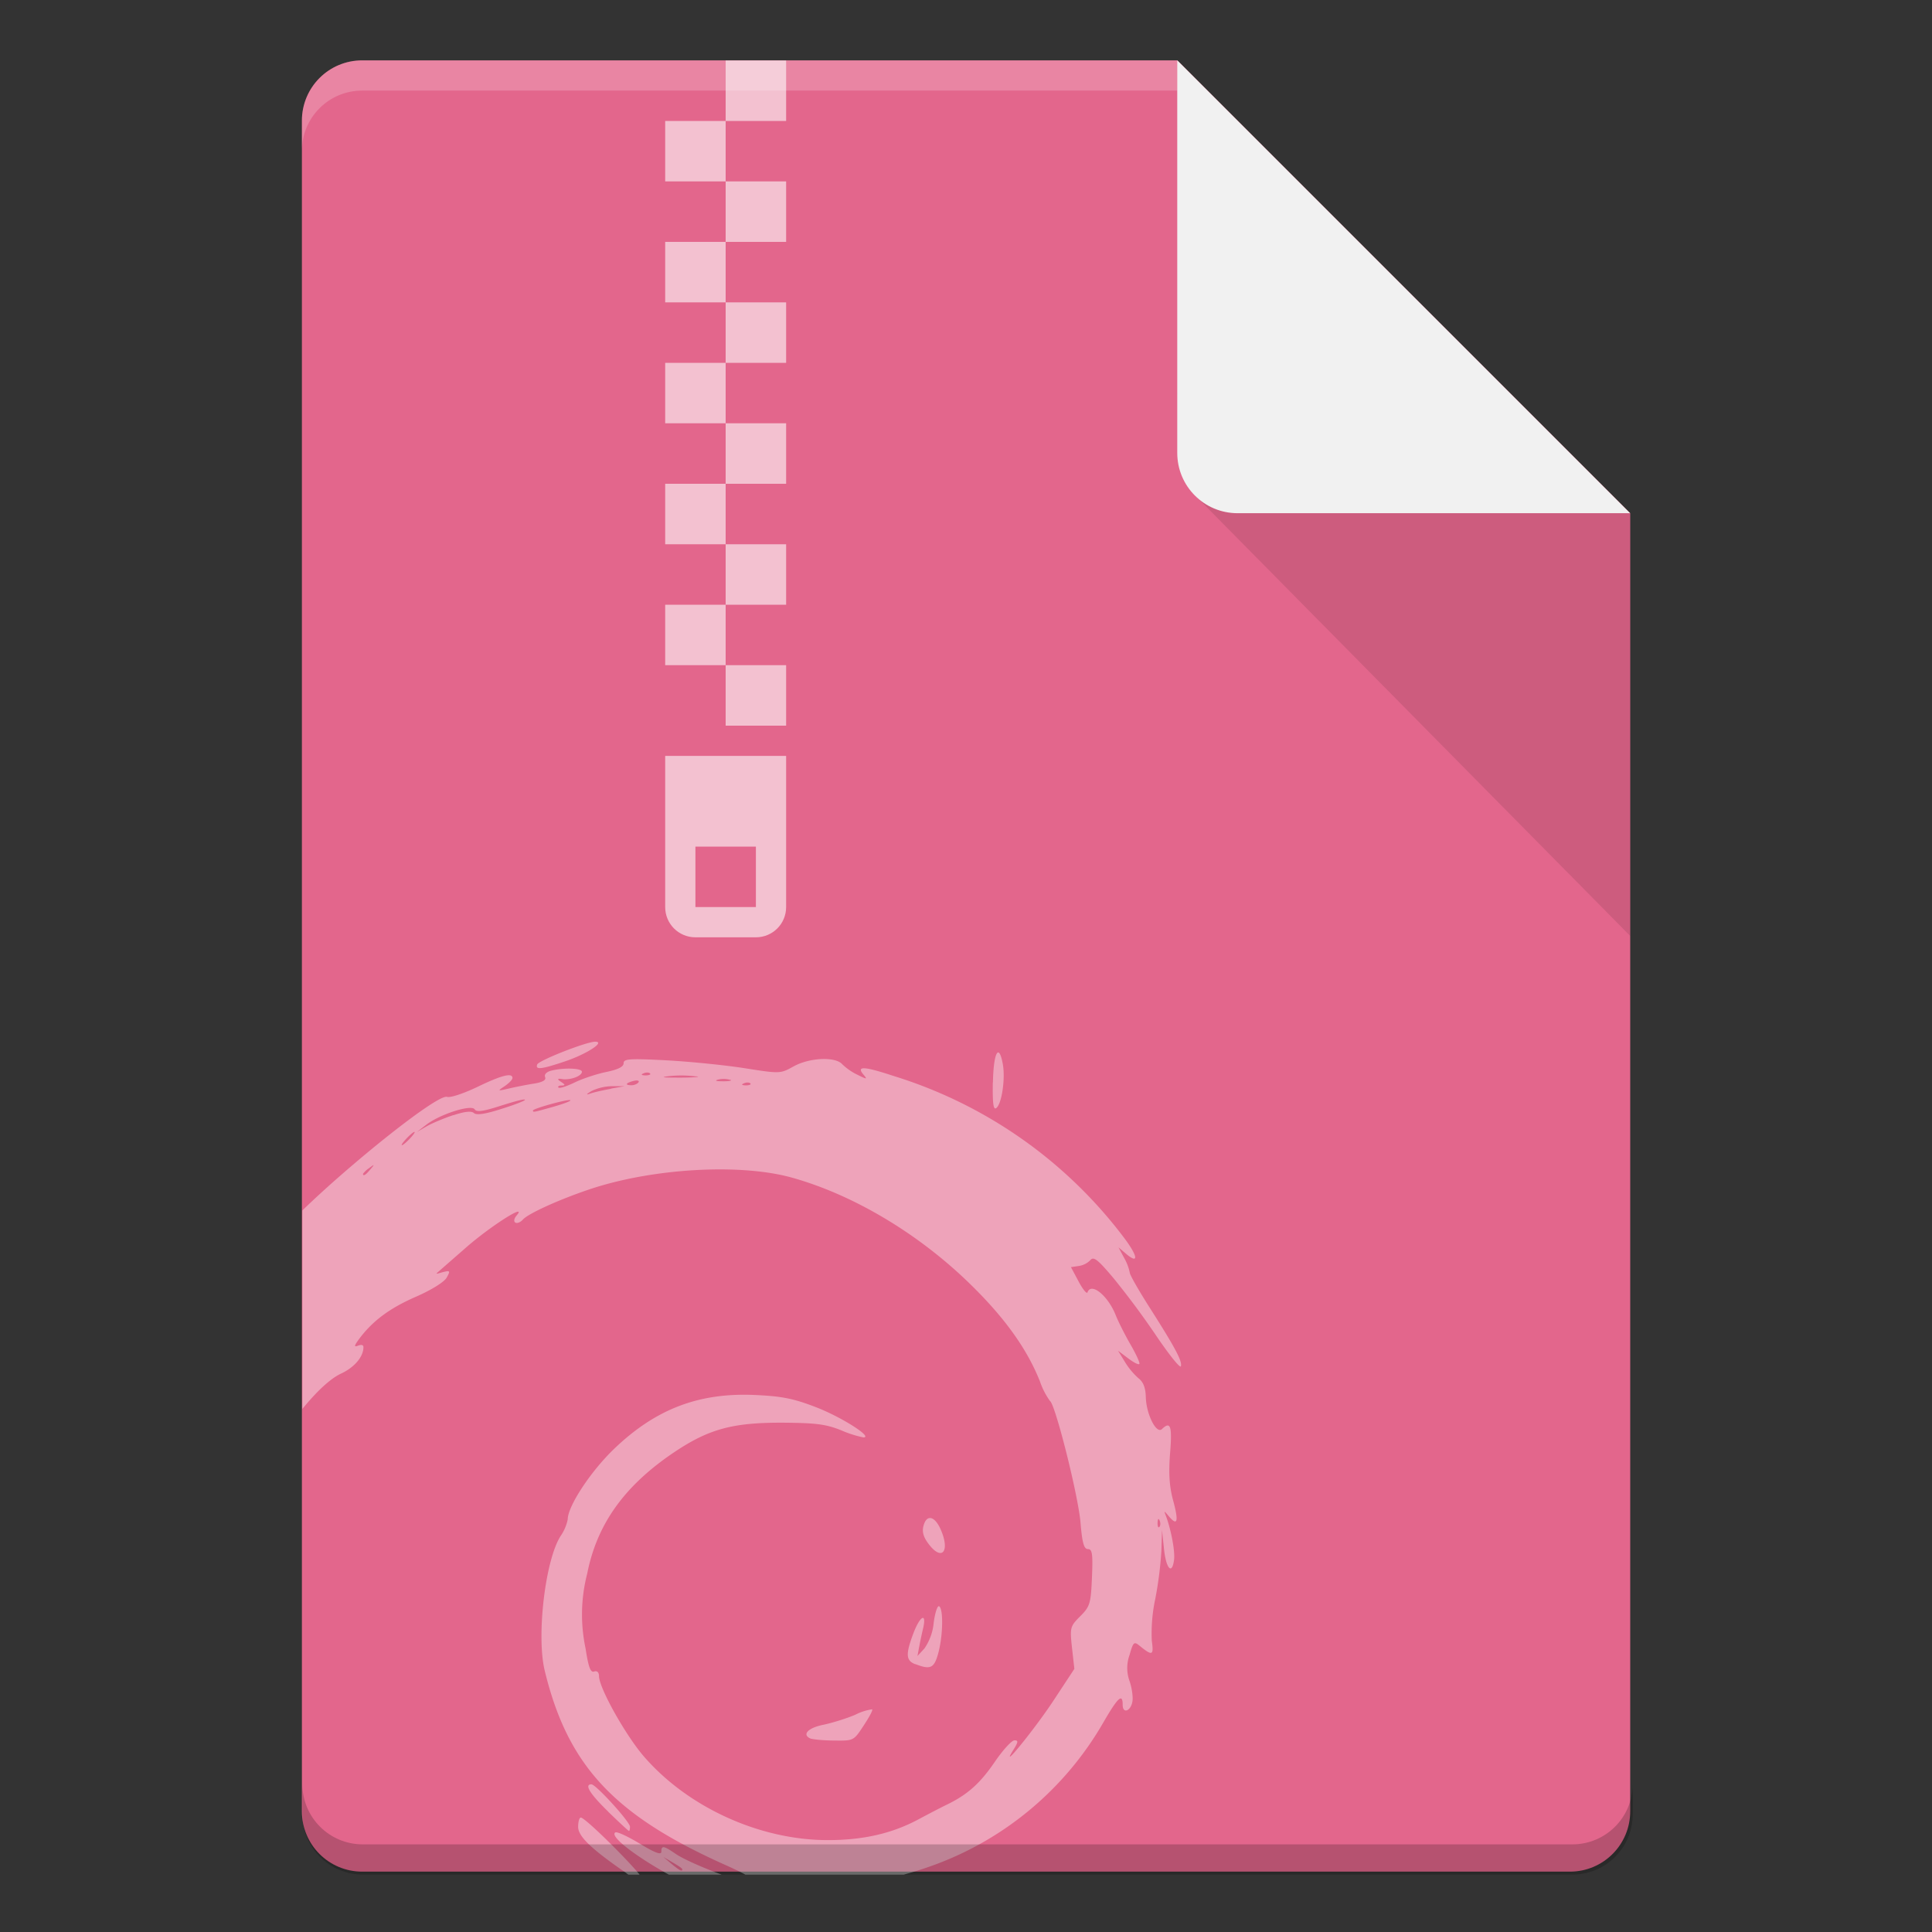 <?xml version="1.0" encoding="UTF-8" standalone="no"?>
<!-- Created with Inkscape (http://www.inkscape.org/) -->

<svg
   width="64"
   height="64"
   viewBox="0 0 16.933 16.933"
   version="1.1"
   id="svg5"
   inkscape:version="1.1.2 (0a00cf5339, 2022-02-04, custom)"
   sodipodi:docname="application-x-deb.svg"
   xmlns:inkscape="http://www.inkscape.org/namespaces/inkscape"
   xmlns:sodipodi="http://sodipodi.sourceforge.net/DTD/sodipodi-0.dtd"
   xmlns="http://www.w3.org/2000/svg"
   xmlns:svg="http://www.w3.org/2000/svg">
  <rect x="0" y="0" width="16.933" height="16.933" fill="#333333" stroke="none"/>
  <sodipodi:namedview
     id="namedview7"
     pagecolor="#ffffff"
     bordercolor="#666666"
     borderopacity="1.0"
     inkscape:pageshadow="2"
     inkscape:pageopacity="0.0"
     inkscape:pagecheckerboard="0"
     inkscape:document-units="px"
     showgrid="false"
     units="px"
     height="64px"
     inkscape:zoom="7.9999999"
     inkscape:cx="7.4375001"
     inkscape:cy="34.25"
     inkscape:window-width="1920"
     inkscape:window-height="1017"
     inkscape:window-x="0"
     inkscape:window-y="32"
     inkscape:window-maximized="1"
     inkscape:current-layer="svg5" />
  <defs
     id="defs2" />
  <path
     id="rect1068"
     style="fill:#e3668c;fill-opacity:1;stroke-width:0.529;stroke-linejoin:round"
     d="m 3.175,0.529 7.144,3e-8 3.969,3.969 1e-6,11.377 c 0,0.293 -0.236,0.529 -0.529,0.529 H 3.175 c -0.293,0 -0.529,-0.236 -0.529,-0.529 V 1.058 c 0,-0.293 0.236,-0.529 0.529,-0.529 z"
     sodipodi:nodetypes="cccsssssc" />
  <path
     id="path13465"
     style="stroke-width:3.664;fill:#ffffff;opacity:0.4"
     d="M 19.686 34.453 C 19.392 34.453 17.813 35.075 17.766 35.207 L 17.766 35.211 C 17.703 35.391 17.912 35.365 18.703 35.098 C 19.414 34.856 20.03 34.453 19.686 34.453 z M 33.008 34.809 C 32.924 34.825 32.851 35.185 32.84 35.801 L 32.836 35.797 C 32.825 36.508 32.855 36.722 32.953 36.645 C 33.136 36.502 33.258 35.65 33.162 35.17 C 33.113 34.912 33.058 34.799 33.008 34.809 z M 27.164 35.027 C 26.857 35.041 26.512 35.123 26.246 35.27 C 25.806 35.514 25.806 35.515 24.619 35.328 C 23.967 35.226 22.802 35.109 22.029 35.068 C 20.809 35.005 20.625 35.019 20.625 35.166 C 20.625 35.283 20.439 35.375 20.047 35.455 C 19.728 35.521 19.258 35.678 19.002 35.803 C 18.745 35.927 18.508 36.007 18.471 35.969 C 18.437 35.938 18.481 35.902 18.568 35.902 C 18.7 35.898 18.702 35.879 18.559 35.783 C 18.415 35.692 18.427 35.657 18.617 35.693 C 18.896 35.719 19.246 35.583 19.246 35.447 C 19.246 35.323 18.63 35.308 18.234 35.41 C 18.076 35.45 17.993 35.534 18.029 35.623 C 18.07 35.721 17.953 35.791 17.664 35.838 C 17.429 35.874 17.056 35.949 16.836 36 C 16.447 36.091 16.444 36.087 16.693 35.922 C 16.832 35.826 16.949 35.709 16.949 35.654 C 16.949 35.471 16.593 35.559 15.791 35.947 C 15.348 36.159 14.897 36.314 14.787 36.277 C 14.464 36.179 11.554 38.518 10 40.035 L 10 46.598 C 10.474 46.019 10.926 45.594 11.279 45.43 C 11.723 45.224 12.02 44.872 12.02 44.557 C 12.02 44.469 11.938 44.47 11.84 44.506 C 11.7 44.561 11.711 44.51 11.887 44.271 C 12.334 43.678 12.893 43.264 13.758 42.887 C 14.271 42.663 14.693 42.399 14.773 42.256 C 14.898 42.032 14.887 42.014 14.656 42.072 C 14.517 42.109 14.421 42.146 14.443 42.109 L 15.381 41.289 C 16.198 40.567 17.467 39.758 17.086 40.201 C 17.002 40.3 16.983 40.399 17.045 40.436 C 17.104 40.469 17.213 40.425 17.291 40.338 C 17.46 40.144 18.456 39.688 19.471 39.344 C 21.548 38.64 24.461 38.469 26.18 38.945 C 28.199 39.506 30.335 40.773 32.031 42.414 C 33.211 43.554 33.965 44.603 34.396 45.691 A 2.47 2.47 0 0 0 34.727 46.336 C 34.902 46.442 35.659 49.454 35.736 50.352 C 35.791 51.029 35.851 51.234 35.982 51.234 C 36.125 51.234 36.148 51.395 36.115 52.168 C 36.079 53.036 36.049 53.133 35.727 53.455 C 35.393 53.789 35.382 53.831 35.455 54.498 L 35.533 55.195 L 34.836 56.254 C 34.213 57.199 33.011 58.673 33.523 57.863 C 33.677 57.614 33.684 57.559 33.553 57.559 C 33.461 57.559 33.168 57.881 32.9 58.273 C 32.417 58.981 32.003 59.35 31.336 59.676 C 31.146 59.767 30.708 59.995 30.359 60.182 C 29.491 60.643 28.544 60.859 27.379 60.859 C 25.133 60.859 22.762 59.783 21.297 58.094 C 20.689 57.39 19.811 55.822 19.811 55.434 C 19.811 55.32 19.755 55.247 19.652 55.283 C 19.531 55.327 19.463 55.144 19.367 54.521 A 5.408 5.408 0 0 1 19.422 52.041 C 19.744 50.411 20.649 49.142 22.279 48.043 C 23.43 47.266 24.218 47.053 25.834 47.053 C 26.984 47.06 27.311 47.101 27.816 47.303 A 3.704 3.704 0 0 0 28.561 47.541 C 28.883 47.534 27.819 46.86 26.977 46.537 C 26.233 46.251 25.853 46.177 24.959 46.137 C 23.109 46.056 21.683 46.603 20.312 47.918 C 19.536 48.662 18.777 49.816 18.777 50.252 A 1.488 1.488 0 0 1 18.543 50.799 C 18.033 51.59 17.737 54.107 18.016 55.254 C 18.774 58.387 20.301 60.028 23.965 61.67 C 24.244 61.794 24.474 61.905 24.652 62 L 29.891 62 A 11.981 11.981 0 0 0 30.887 61.684 A 10.706 10.706 0 0 0 36.5 56.953 C 36.976 56.132 37.131 55.993 37.131 56.385 C 37.131 56.697 37.404 56.593 37.455 56.264 C 37.477 56.121 37.435 55.827 37.361 55.607 A 1.26 1.26 0 0 1 37.357 54.74 C 37.478 54.308 37.508 54.283 37.684 54.426 C 38.116 54.778 38.163 54.758 38.094 54.264 A 5.437 5.437 0 0 1 38.211 52.871 A 12.333 12.333 0 0 0 38.412 51.273 L 38.432 50.6 L 38.498 51.234 C 38.568 51.887 38.764 52.099 38.83 51.59 C 38.867 51.319 38.739 50.625 38.57 50.16 C 38.489 49.951 38.492 49.951 38.668 50.16 C 38.947 50.486 38.987 50.315 38.797 49.615 C 38.672 49.154 38.648 48.716 38.699 48.057 C 38.772 47.163 38.714 46.991 38.428 47.266 C 38.245 47.438 37.912 46.775 37.896 46.211 C 37.889 45.903 37.816 45.709 37.654 45.584 A 2.36 2.36 0 0 1 37.201 45.037 L 36.977 44.672 L 37.303 44.918 C 37.482 45.054 37.653 45.148 37.682 45.111 C 37.711 45.086 37.581 44.799 37.395 44.477 C 37.208 44.154 36.989 43.718 36.904 43.506 C 36.648 42.853 36.087 42.396 35.967 42.744 C 35.945 42.806 35.813 42.645 35.674 42.385 L 35.42 41.908 L 35.676 41.871 A 0.678 0.678 0 0 0 36.061 41.678 C 36.167 41.546 36.304 41.652 36.82 42.264 A 27.033 27.033 0 0 1 38.23 44.162 C 38.659 44.796 39.028 45.259 39.055 45.189 C 39.11 45.028 38.876 44.587 38.041 43.275 C 37.671 42.696 37.365 42.163 37.365 42.09 A 1.649 1.649 0 0 0 37.18 41.605 L 36.992 41.254 L 37.238 41.463 C 37.667 41.829 37.642 41.558 37.188 40.953 A 15.132 15.132 0 0 0 29.541 35.582 C 28.563 35.259 28.31 35.252 28.562 35.545 C 28.694 35.703 28.672 35.703 28.357 35.545 A 1.909 1.909 0 0 1 27.855 35.197 C 27.742 35.069 27.471 35.014 27.164 35.027 z M 21.406 35.473 C 21.446 35.473 21.481 35.484 21.5 35.502 L 21.5 35.51 C 21.537 35.531 21.47 35.568 21.35 35.568 C 21.214 35.564 21.188 35.539 21.279 35.502 C 21.321 35.482 21.366 35.472 21.406 35.473 z M 22.533 35.57 A 3.829 3.829 0 0 1 22.99 35.598 L 22.994 35.598 C 23.229 35.606 23.01 35.641 22.504 35.641 C 21.998 35.641 21.803 35.634 22.074 35.598 A 3.829 3.829 0 0 1 22.533 35.57 z M 23.932 35.684 A 0.751 0.751 0 0 1 24.135 35.711 C 24.245 35.726 24.151 35.762 23.932 35.762 C 23.712 35.762 23.621 35.748 23.73 35.711 A 0.751 0.751 0 0 1 23.932 35.684 z M 21.037 35.736 C 21.109 35.732 21.146 35.754 21.119 35.795 C 21.082 35.846 20.98 35.893 20.889 35.893 C 20.655 35.893 20.688 35.819 20.955 35.75 C 20.986 35.743 21.013 35.738 21.037 35.736 z M 24.727 35.803 C 24.766 35.803 24.8 35.814 24.818 35.832 L 24.818 35.84 C 24.855 35.861 24.788 35.898 24.668 35.898 C 24.532 35.894 24.508 35.869 24.6 35.832 C 24.642 35.812 24.687 35.802 24.727 35.803 z M 20.262 35.924 L 20.664 35.924 L 20.207 36.004 L 20.203 36.012 C 19.95 36.056 19.64 36.126 19.516 36.17 C 19.369 36.224 19.385 36.189 19.572 36.08 A 1.63 1.63 0 0 1 20.262 35.924 z M 17.338 36.365 C 17.351 36.366 17.36 36.369 17.363 36.373 C 17.389 36.395 17.045 36.531 16.602 36.67 C 16.048 36.85 15.754 36.89 15.674 36.812 C 15.593 36.739 15.377 36.758 15 36.883 L 15 36.879 C 14.696 36.978 14.297 37.146 14.117 37.248 L 13.787 37.439 L 14.096 37.201 C 14.543 36.853 15.588 36.519 15.697 36.688 C 15.76 36.787 15.972 36.761 16.551 36.574 C 16.92 36.458 17.244 36.363 17.338 36.365 z M 18.842 36.383 C 18.854 36.383 18.862 36.385 18.865 36.389 C 18.891 36.414 18.638 36.508 18.305 36.604 C 17.638 36.791 17.627 36.795 17.627 36.729 C 17.627 36.667 18.666 36.377 18.842 36.383 z M 13.707 37.436 C 13.74 37.436 13.67 37.536 13.557 37.656 C 13.443 37.778 13.326 37.875 13.293 37.875 C 13.26 37.875 13.33 37.777 13.443 37.656 C 13.557 37.535 13.674 37.436 13.707 37.436 z M 12.354 38.537 C 12.36 38.543 12.323 38.588 12.252 38.674 L 12.252 38.67 C 12.102 38.861 12.006 38.913 12.006 38.824 A 0.762 0.762 0 0 1 12.209 38.633 C 12.301 38.563 12.348 38.531 12.354 38.537 z M 30.752 50.207 C 30.662 50.211 30.586 50.299 30.541 50.473 C 30.49 50.667 30.545 50.849 30.725 51.08 C 31.157 51.644 31.427 51.306 31.115 50.592 C 31.002 50.332 30.867 50.201 30.752 50.207 z M 38.318 50.24 C 38.329 50.242 38.342 50.26 38.355 50.293 L 38.352 50.289 C 38.389 50.37 38.38 50.466 38.344 50.502 C 38.308 50.542 38.281 50.477 38.285 50.359 C 38.289 50.279 38.301 50.238 38.318 50.24 z M 31.039 53.125 C 30.986 53.154 30.92 53.378 30.881 53.666 A 1.784 1.784 0 0 1 30.574 54.521 L 30.344 54.77 L 30.395 54.494 A 14.729 14.729 0 0 1 30.529 53.861 C 30.658 53.315 30.431 53.432 30.207 54.025 C 29.947 54.718 29.962 54.921 30.27 55.041 L 30.273 55.037 C 30.779 55.235 30.899 55.173 31.035 54.664 C 31.19 54.082 31.203 53.21 31.061 53.125 C 31.054 53.121 31.047 53.121 31.039 53.125 z M 28.846 56.533 A 1.759 1.759 0 0 0 28.287 56.713 C 28.005 56.834 27.529 56.982 27.229 57.045 C 26.705 57.151 26.507 57.383 26.826 57.508 L 26.83 57.504 C 26.907 57.53 27.256 57.566 27.604 57.566 C 28.23 57.574 28.236 57.572 28.562 57.074 C 28.742 56.799 28.872 56.571 28.846 56.533 z M 19.561 59.014 C 19.315 59.014 19.509 59.328 20.117 59.918 L 20.113 59.918 C 20.476 60.27 20.785 60.557 20.803 60.557 C 20.821 60.557 20.836 60.494 20.836 60.416 C 20.836 60.255 19.707 59.014 19.561 59.014 z M 19.209 60.113 C 19.162 60.113 19.121 60.251 19.121 60.42 C 19.121 60.735 19.554 61.153 20.723 61.955 L 20.719 61.959 C 20.742 61.974 20.762 61.986 20.785 62 L 21.154 62 C 20.737 61.486 19.348 60.113 19.209 60.113 z M 20.387 60.602 C 20.371 60.6 20.358 60.601 20.352 60.605 C 20.139 60.733 21.089 61.435 22.119 62 L 23.869 62 C 23.236 61.769 22.599 61.486 22.342 61.311 C 21.946 61.039 21.873 61.028 21.873 61.244 C 21.873 61.358 21.66 61.281 21.162 60.977 C 20.822 60.772 20.499 60.613 20.387 60.602 z M 21.938 61.416 L 22.252 61.6 C 22.424 61.702 22.566 61.79 22.566 61.826 C 22.566 61.914 22.471 61.862 22.207 61.643 L 21.938 61.416 z "
     transform="scale(0.265)" />
  <path
     id="rect5598"
     style="opacity:0.1;fill:#000000;fill-opacity:1;stroke-width:0.529;stroke-linejoin:round"
     d="M 10.445,4.312 10.319,3.44 14.287,4.498 v 3.704 z"
     sodipodi:nodetypes="ccccc" />
  <path
     id="rect2607"
     style="fill:#f1f1f1;fill-opacity:1;stroke-width:0.529;stroke-linejoin:round"
     d="m 14.287,4.498 -3.44,-1e-7 c -0.293,0 -0.529,-0.236 -0.529,-0.529 V 0.529 Z"
     sodipodi:nodetypes="csscc" />
  <path
     id="rect11027"
     style="opacity:0.6;fill:#fefefe;fill-opacity:1;stroke-width:0.703;stroke-linejoin:round"
     d="m 24,2 v 2 h 2 V 2 Z m 0,2 h -2 v 2 h 2 z m 0,2 v 2 h 2 V 6 Z m 0,2 h -2 v 2 h 2 z m 0,2 v 2 h 2 v -2 z m 0,2 h -2 v 2 h 2 z m 0,2 v 2 h 2 v -2 z m 0,2 h -2 v 2 h 2 z m 0,2 v 2 h 2 v -2 z m 0,2 h -2 v 2 h 2 z m 0,2 v 2 h 2 v -2 z m -2,3 v 5 c 0,0.554 0.446,1 1,1 h 2 c 0.554,0 1,-0.446 1,-1 v -5 z m 1,3 h 2 v 2 h -2 z"
     transform="scale(0.265)" />
  <path
     id="path9791"
     style="opacity:0.2;fill:#ffffff;fill-opacity:1;stroke-width:0.14;stroke-linejoin:round"
     d="m 3.175,0.529 c -0.293,0 -0.529,0.236 -0.529,0.529 V 1.323 C 2.646,1.03 2.882,0.794 3.175,0.794 h 7.144 c 0,0 1e-6,-0.265 0,-0.265 z"
     sodipodi:nodetypes="sscsccs" />
  <path
     id="rect9905"
     style="opacity:0.2;fill:#000000;fill-opacity:1;stroke-width:2;stroke-linejoin:round"
     d="M 10 59 L 10 60 C 10 61.108 10.892 62 12 62 L 52 62 C 53.108 62 54 61.108 54 60 L 54 59 C 54 60.108 53.108 61 52 61 L 12 61 C 10.892 61 10 60.108 10 59 z "
     transform="scale(0.265)" />
</svg>
